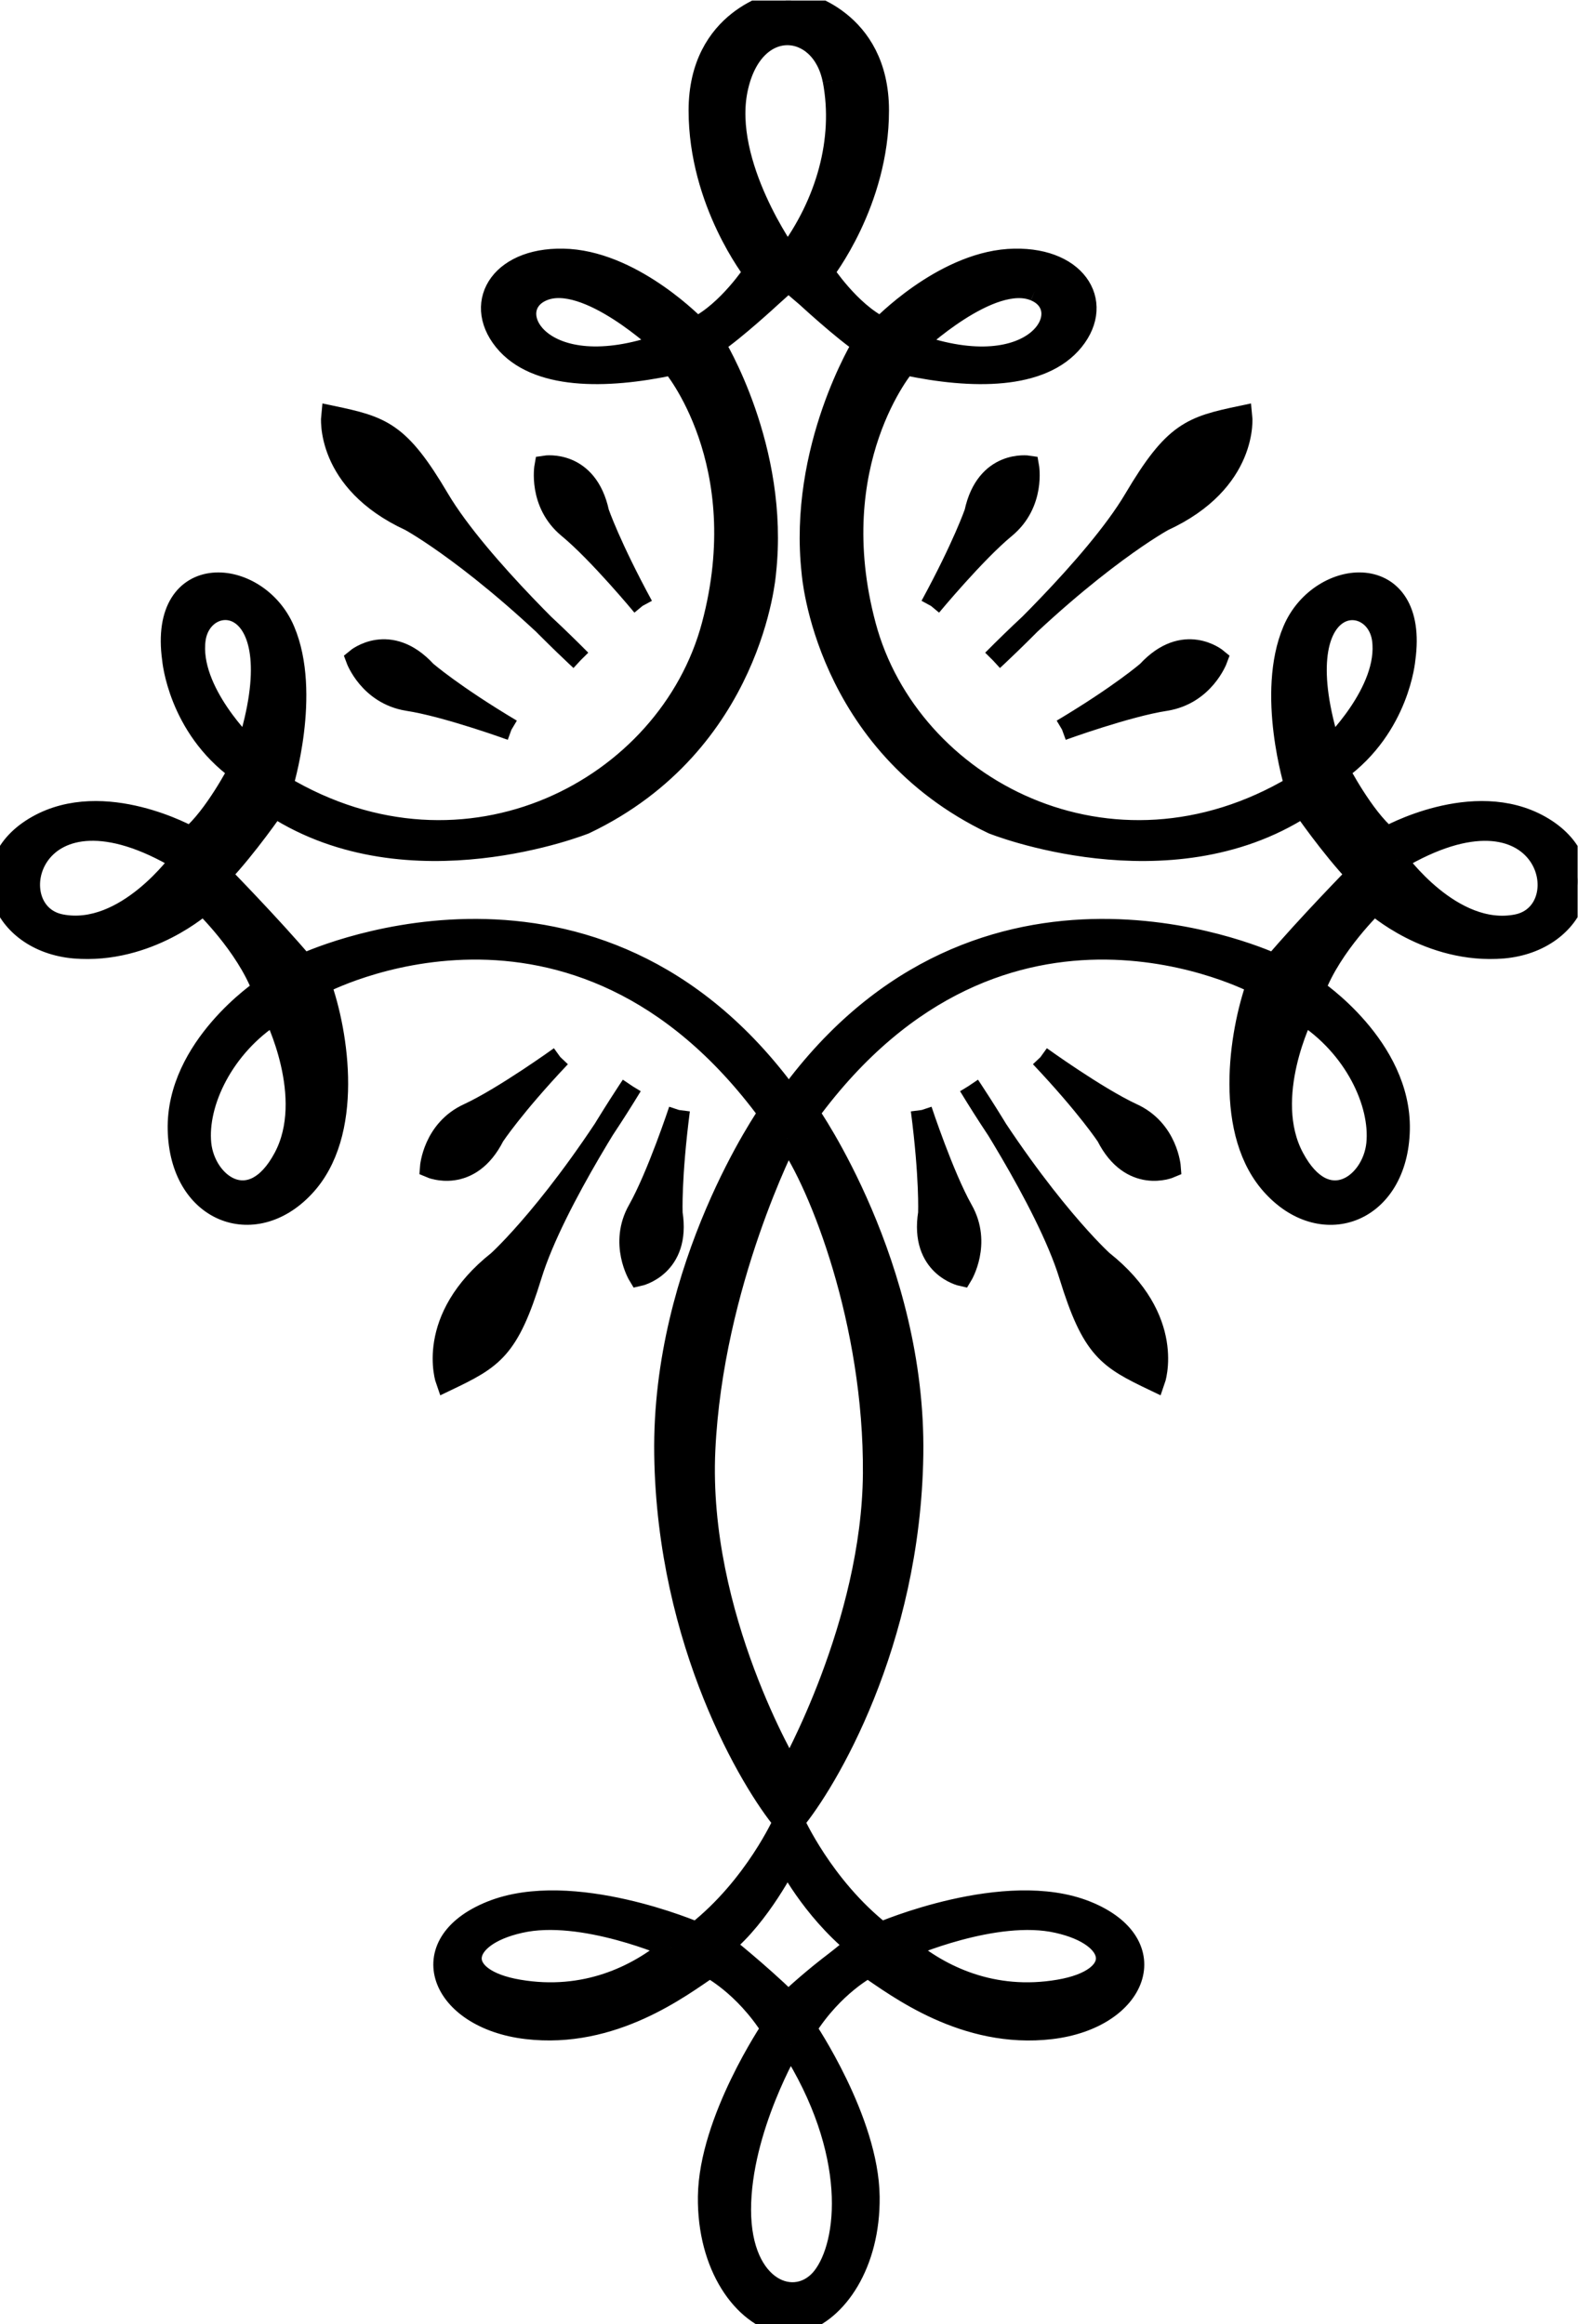 <?xml version="1.0" encoding="UTF-8" standalone="no"?>
<svg
   xmlns:dc="http://purl.org/dc/elements/1.1/"
   xmlns:cc="http://creativecommons.org/ns#"
   xmlns:rdf="http://www.w3.org/1999/02/22-rdf-syntax-ns#"
   xmlns:svg="http://www.w3.org/2000/svg"
   xmlns="http://www.w3.org/2000/svg"
   xmlns:sodipodi="http://sodipodi.sourceforge.net/DTD/sodipodi-0.dtd"
   xmlns:inkscape="http://www.inkscape.org/namespaces/inkscape"
   version="1.1"
   id="svg2"
   xml:space="preserve"
   width="39.404"
   height="58.041"
   viewBox="0 0 39.404 58.041"
   sodipodi:docname="vectorian162.pdf"><defs
     id="defs6"><clipPath
       clipPathUnits="userSpaceOnUse"
       id="clipPath24"><path
         d="M 0,0 H 29.553 V 43.531 H 0 Z"
         id="path22" /></clipPath></defs><sodipodi:namedview
     pagecolor="#ffffff"
     bordercolor="#666666"
     borderopacity="1"
     objecttolerance="10"
     gridtolerance="10"
     guidetolerance="10"
     inkscape:pageopacity="0"
     inkscape:pageshadow="2"
     inkscape:window-width="640"
     inkscape:window-height="480"
     id="namedview4" /><g
     id="g10"
     inkscape:groupmode="layer"
     inkscape:label="vectorian162"
     transform="matrix(1.333,0,0,-1.333,0,58.041)"><g
       id="g12"
       transform="translate(72,-28.47)"><g
         id="g14"
         transform="translate(-72,28.47)"><g
           id="g16"><g
             id="g18"><g
               id="g20"
               clip-path="url(#clipPath24)"><path
                 d="m 14.804,5.24 c 0,0 -0.934,-1.578 -0.934,-3.094 0,-1.523 1.044,-1.892 1.539,-1.27 0.495,0.628 0.678,2.35 -0.604,4.364 m 1.227,1.865 c -0.842,0.697 -1.282,1.578 -1.282,1.578 0,0 -0.512,-1.025 -1.191,-1.578 0,0 0.623,-0.492 1.209,-1.059 0,0 0.348,0.328 0.751,0.642 0.403,0.307 0.513,0.417 0.513,0.417 m -1.281,15.115 c 0,0 -1.403,-2.718 -1.55,-5.84 -0.147,-3.121 1.592,-6.011 1.592,-6.011 0,0 1.55,2.739 1.571,5.567 0.021,2.828 -1.005,5.43 -1.613,6.284 m 0.859,19.814 c -0.209,1.113 -1.508,1.236 -1.801,-0.164 -0.294,-1.407 0.943,-3.121 0.943,-3.121 0.734,0.984 1.069,2.179 0.859,3.285 M 19.838,6.258 c 1.244,0.212 1.139,1.011 -0.025,1.27 -1.165,0.266 -2.833,-0.471 -2.833,-0.471 0.635,-0.533 1.615,-1.011 2.858,-0.799 M 24.417,24.549 c 0,0 -0.794,-1.564 -0.184,-2.698 0.609,-1.141 1.482,-0.505 1.561,0.259 0.079,0.772 -0.424,1.831 -1.377,2.438 m 1.747,2.882 c 0,0 1.032,-1.455 2.251,-1.216 1.217,0.239 0.582,2.91 -2.251,1.216 m -1.243,2.097 c 0,0 1.111,1.059 0.98,2.035 -0.133,0.977 -1.906,0.901 -0.98,-2.035 m -5.533,8.572 c -0.82,0.348 -2.249,-1.004 -2.249,-1.004 2.303,-0.82 3.071,0.663 2.249,1.004 M 12.574,7.057 c 0,0 -1.668,0.738 -2.833,0.471 C 8.577,7.269 8.471,6.469 9.715,6.258 c 1.244,-0.212 2.223,0.266 2.859,0.799 M 3.759,22.111 C 3.839,21.346 4.712,20.711 5.321,21.851 5.929,22.985 5.136,24.549 5.136,24.549 4.183,23.941 3.68,22.882 3.759,22.111 M 1.139,26.216 C 2.356,25.977 3.389,27.431 3.389,27.431 0.557,29.125 -0.079,26.455 1.139,26.216 M 3.653,31.564 C 3.521,30.587 4.632,29.528 4.632,29.528 5.559,32.465 3.786,32.541 3.653,31.564 m 8.761,5.532 c 0,0 -1.429,1.352 -2.249,1.004 -0.821,-0.342 -0.053,-1.824 2.249,-1.004 M 14.957,23.231 c 3.668,4.726 8.912,2.247 8.912,2.247 0.594,0.703 1.55,1.68 1.55,1.68 -0.492,0.519 -1.008,1.27 -1.008,1.27 -2.531,-1.632 -5.812,-0.314 -5.812,-0.314 -3.152,1.503 -3.383,4.699 -3.383,4.699 -0.259,2.329 0.955,4.289 0.955,4.289 -0.387,0.26 -1.059,0.881 -1.059,0.881 l -0.344,0.294 -0.327,-0.294 c 0,0 -0.672,-0.622 -1.059,-0.881 0,0 1.214,-1.96 0.956,-4.289 0,0 -0.232,-3.197 -3.383,-4.699 0,0 -3.281,-1.318 -5.813,0.314 0,0 -0.516,-0.751 -1.007,-1.27 0,0 0.956,-0.977 1.55,-1.68 0,0 5.244,2.479 8.912,-2.247 l 0.186,-0.253 z M 14.833,0.001 c -0.079,-0.007 -0.18,0.014 -0.18,0.014 -0.727,0.15 -1.396,1.072 -1.38,2.377 0.018,1.428 1.183,3.149 1.183,3.149 C 13.934,6.36 13.291,6.688 13.291,6.688 12.752,6.326 11.482,5.349 9.865,5.541 8.248,5.732 7.69,7.125 9.204,7.733 c 1.513,0.608 3.843,-0.396 3.843,-0.396 1.097,0.867 1.635,2.083 1.635,2.083 -0.592,0.71 -2.174,3.319 -2.227,6.871 -0.052,3.545 1.949,6.4 1.949,6.4 -3.653,4.972 -8.402,2.418 -8.402,2.418 0.331,-0.922 0.627,-2.814 -0.313,-3.804 -0.939,-0.997 -2.313,-0.471 -2.348,1.072 -0.035,1.551 1.583,2.63 1.583,2.63 -0.313,0.833 -1.113,1.598 -1.113,1.598 0,0 -1.027,-0.936 -2.418,-0.82 -1.391,0.123 -1.948,1.571 -0.696,2.281 1.253,0.71 2.871,-0.205 2.871,-0.205 0.452,0.376 0.904,1.25 0.904,1.25 -1.131,0.82 -1.236,2.083 -1.236,2.083 -0.26,1.878 1.583,1.728 2.088,0.54 0.504,-1.182 -0.035,-2.917 -0.035,-2.917 3.444,-2.056 7.236,-0.055 8.053,3.005 0.818,3.06 -0.747,4.89 -0.747,4.89 -1.253,-0.266 -2.558,-0.28 -3.149,0.451 -0.591,0.731 -0.035,1.598 1.217,1.516 1.253,-0.089 2.383,-1.271 2.383,-1.271 0.591,0.294 1.079,1.038 1.079,1.038 0,0 -1.026,1.305 -1.026,3.026 0,1.728 1.461,2.022 1.461,2.022 0,0 0.163,0.048 0.229,0.041 0.066,-0.007 0.203,-0.041 0.203,-0.041 0,0 1.462,-0.294 1.462,-2.022 0,-1.721 -1.027,-3.026 -1.027,-3.026 0,0 0.487,-0.745 1.079,-1.038 0,0 1.13,1.182 2.382,1.271 1.253,0.082 1.809,-0.786 1.218,-1.516 -0.592,-0.731 -1.896,-0.717 -3.148,-0.451 0,0 -1.566,-1.831 -0.748,-4.89 0.818,-3.06 4.609,-5.061 8.053,-3.005 0,0 -0.539,1.735 -0.035,2.917 0.505,1.188 2.348,1.339 2.087,-0.54 0,0 -0.104,-1.264 -1.235,-2.083 0,0 0.452,-0.874 0.904,-1.25 0,0 1.617,0.915 2.87,0.205 1.253,-0.71 0.696,-2.158 -0.696,-2.281 -1.391,-0.116 -2.417,0.82 -2.417,0.82 0,0 -0.8,-0.765 -1.113,-1.598 0,0 1.617,-1.079 1.583,-2.63 -0.035,-1.544 -1.409,-2.07 -2.348,-1.072 -0.94,0.99 -0.643,2.882 -0.313,3.804 0,0 -4.748,2.554 -8.401,-2.418 0,0 2.001,-2.855 1.948,-6.4 -0.052,-3.552 -1.634,-6.161 -2.226,-6.871 0,0 0.539,-1.216 1.635,-2.083 0,0 2.33,1.004 3.843,0.396 1.513,-0.608 0.957,-2.001 -0.661,-2.193 -1.617,-0.191 -2.887,0.786 -3.426,1.148 0,0 -0.644,-0.328 -1.165,-1.148 0,0 1.165,-1.721 1.182,-3.149 0.016,-1.257 -0.607,-2.165 -1.303,-2.356 0,0 -0.063,-0.02 -0.143,-0.034"
                 style="fill:#000000;fill-opacity:1;fill-rule:nonzero;stroke:#000000;stroke-width:0.399;stroke-linecap:butt;stroke-linejoin:miter;stroke-miterlimit:10;stroke-dasharray:none;stroke-opacity:1"
                 id="path26" /><path
                 d="m 10.878,31.174 c 0,0 -1.914,1.762 -2.658,3.019 -0.742,1.257 -1.063,1.352 -2.005,1.55 0,0 -0.13,-1.216 1.469,-1.953 0,0 1.306,-0.71 3.194,-2.616"
                 style="fill:#000000;fill-opacity:1;fill-rule:nonzero;stroke:#000000;stroke-width:0.399;stroke-linecap:butt;stroke-linejoin:miter;stroke-miterlimit:10;stroke-dasharray:none;stroke-opacity:1"
                 id="path28" /><path
                 d="m 12.038,32.192 c 0,0 -0.825,0.997 -1.389,1.462 -0.563,0.464 -0.438,1.154 -0.438,1.154 0,0 0.788,0.123 1.001,-0.868 0,0 0.213,-0.622 0.825,-1.749"
                 style="fill:#000000;fill-opacity:1;fill-rule:nonzero;stroke:#000000;stroke-width:0.399;stroke-linecap:butt;stroke-linejoin:miter;stroke-miterlimit:10;stroke-dasharray:none;stroke-opacity:1"
                 id="path30" /><path
                 d="m 9.58,29.87 c 0,0 -1.22,0.444 -1.94,0.553 -0.721,0.116 -0.962,0.772 -0.962,0.772 0,0 0.616,0.512 1.301,-0.232 0,0 0.501,-0.437 1.601,-1.093"
                 style="fill:#000000;fill-opacity:1;fill-rule:nonzero;stroke:#000000;stroke-width:0.399;stroke-linecap:butt;stroke-linejoin:miter;stroke-miterlimit:10;stroke-dasharray:none;stroke-opacity:1"
                 id="path32" /><path
                 d="m 18.597,31.174 c 0,0 1.915,1.762 2.656,3.019 0.744,1.257 1.064,1.352 2.007,1.55 0,0 0.131,-1.216 -1.468,-1.953 0,0 -1.307,-0.71 -3.195,-2.616"
                 style="fill:#000000;fill-opacity:1;fill-rule:nonzero;stroke:#000000;stroke-width:0.399;stroke-linecap:butt;stroke-linejoin:miter;stroke-miterlimit:10;stroke-dasharray:none;stroke-opacity:1"
                 id="path34" /><path
                 d="m 17.438,32.192 c 0,0 0.826,0.997 1.389,1.462 0.563,0.464 0.438,1.154 0.438,1.154 0,0 -0.788,0.123 -1.001,-0.868 0,0 -0.213,-0.622 -0.826,-1.749"
                 style="fill:#000000;fill-opacity:1;fill-rule:nonzero;stroke:#000000;stroke-width:0.399;stroke-linecap:butt;stroke-linejoin:miter;stroke-miterlimit:10;stroke-dasharray:none;stroke-opacity:1"
                 id="path36" /><path
                 d="m 19.896,29.87 c 0,0 1.22,0.444 1.939,0.553 0.721,0.116 0.962,0.772 0.962,0.772 0,0 -0.615,0.512 -1.3,-0.232 0,0 -0.501,-0.437 -1.6,-1.093"
                 style="fill:#000000;fill-opacity:1;fill-rule:nonzero;stroke:#000000;stroke-width:0.399;stroke-linecap:butt;stroke-linejoin:miter;stroke-miterlimit:10;stroke-dasharray:none;stroke-opacity:1"
                 id="path38" /><path
                 d="m 11.833,23.204 c 0,0 -1.452,-2.152 -1.881,-3.552 C 9.523,18.258 9.232,18.095 8.361,17.678 c 0,0 -0.408,1.147 0.973,2.24 0,0 1.106,0.997 2.498,3.285"
                 style="fill:#000000;fill-opacity:1;fill-rule:nonzero;stroke:#000000;stroke-width:0.399;stroke-linecap:butt;stroke-linejoin:miter;stroke-miterlimit:10;stroke-dasharray:none;stroke-opacity:1"
                 id="path40" /><path
                 d="m 12.725,22.746 c 0,0 -0.408,-1.236 -0.766,-1.871 -0.358,-0.628 0.007,-1.229 0.007,-1.229 0,0 0.78,0.171 0.622,1.168 0,0 -0.027,0.663 0.137,1.933"
                 style="fill:#000000;fill-opacity:1;fill-rule:nonzero;stroke:#000000;stroke-width:0.399;stroke-linecap:butt;stroke-linejoin:miter;stroke-miterlimit:10;stroke-dasharray:none;stroke-opacity:1"
                 id="path42" /><path
                 d="m 10.493,23.743 c 0,0 -1.051,-0.758 -1.713,-1.066 -0.662,-0.3 -0.714,-1.004 -0.714,-1.004 0,0 0.731,-0.314 1.186,0.587 0,0 0.363,0.553 1.241,1.482"
                 style="fill:#000000;fill-opacity:1;fill-rule:nonzero;stroke:#000000;stroke-width:0.399;stroke-linecap:butt;stroke-linejoin:miter;stroke-miterlimit:10;stroke-dasharray:none;stroke-opacity:1"
                 id="path44" /><path
                 d="m 18.155,23.204 c 0,0 1.451,-2.152 1.881,-3.552 0.429,-1.393 0.719,-1.557 1.591,-1.974 0,0 0.407,1.147 -0.974,2.24 0,0 -1.105,0.997 -2.498,3.285"
                 style="fill:#000000;fill-opacity:1;fill-rule:nonzero;stroke:#000000;stroke-width:0.399;stroke-linecap:butt;stroke-linejoin:miter;stroke-miterlimit:10;stroke-dasharray:none;stroke-opacity:1"
                 id="path46" /><path
                 d="m 17.261,22.746 c 0,0 0.408,-1.236 0.766,-1.871 0.357,-0.628 -0.008,-1.229 -0.008,-1.229 0,0 -0.78,0.171 -0.621,1.168 0,0 0.028,0.663 -0.137,1.933"
                 style="fill:#000000;fill-opacity:1;fill-rule:nonzero;stroke:#000000;stroke-width:0.399;stroke-linecap:butt;stroke-linejoin:miter;stroke-miterlimit:10;stroke-dasharray:none;stroke-opacity:1"
                 id="path48" /><path
                 d="m 19.494,23.743 c 0,0 1.051,-0.758 1.713,-1.066 0.663,-0.3 0.714,-1.004 0.714,-1.004 0,0 -0.73,-0.314 -1.186,0.587 0,0 -0.363,0.553 -1.24,1.482"
                 style="fill:#000000;fill-opacity:1;fill-rule:nonzero;stroke:#000000;stroke-width:0.399;stroke-linecap:butt;stroke-linejoin:miter;stroke-miterlimit:10;stroke-dasharray:none;stroke-opacity:1"
                 id="path50" /></g></g></g></g></g></g></svg>
